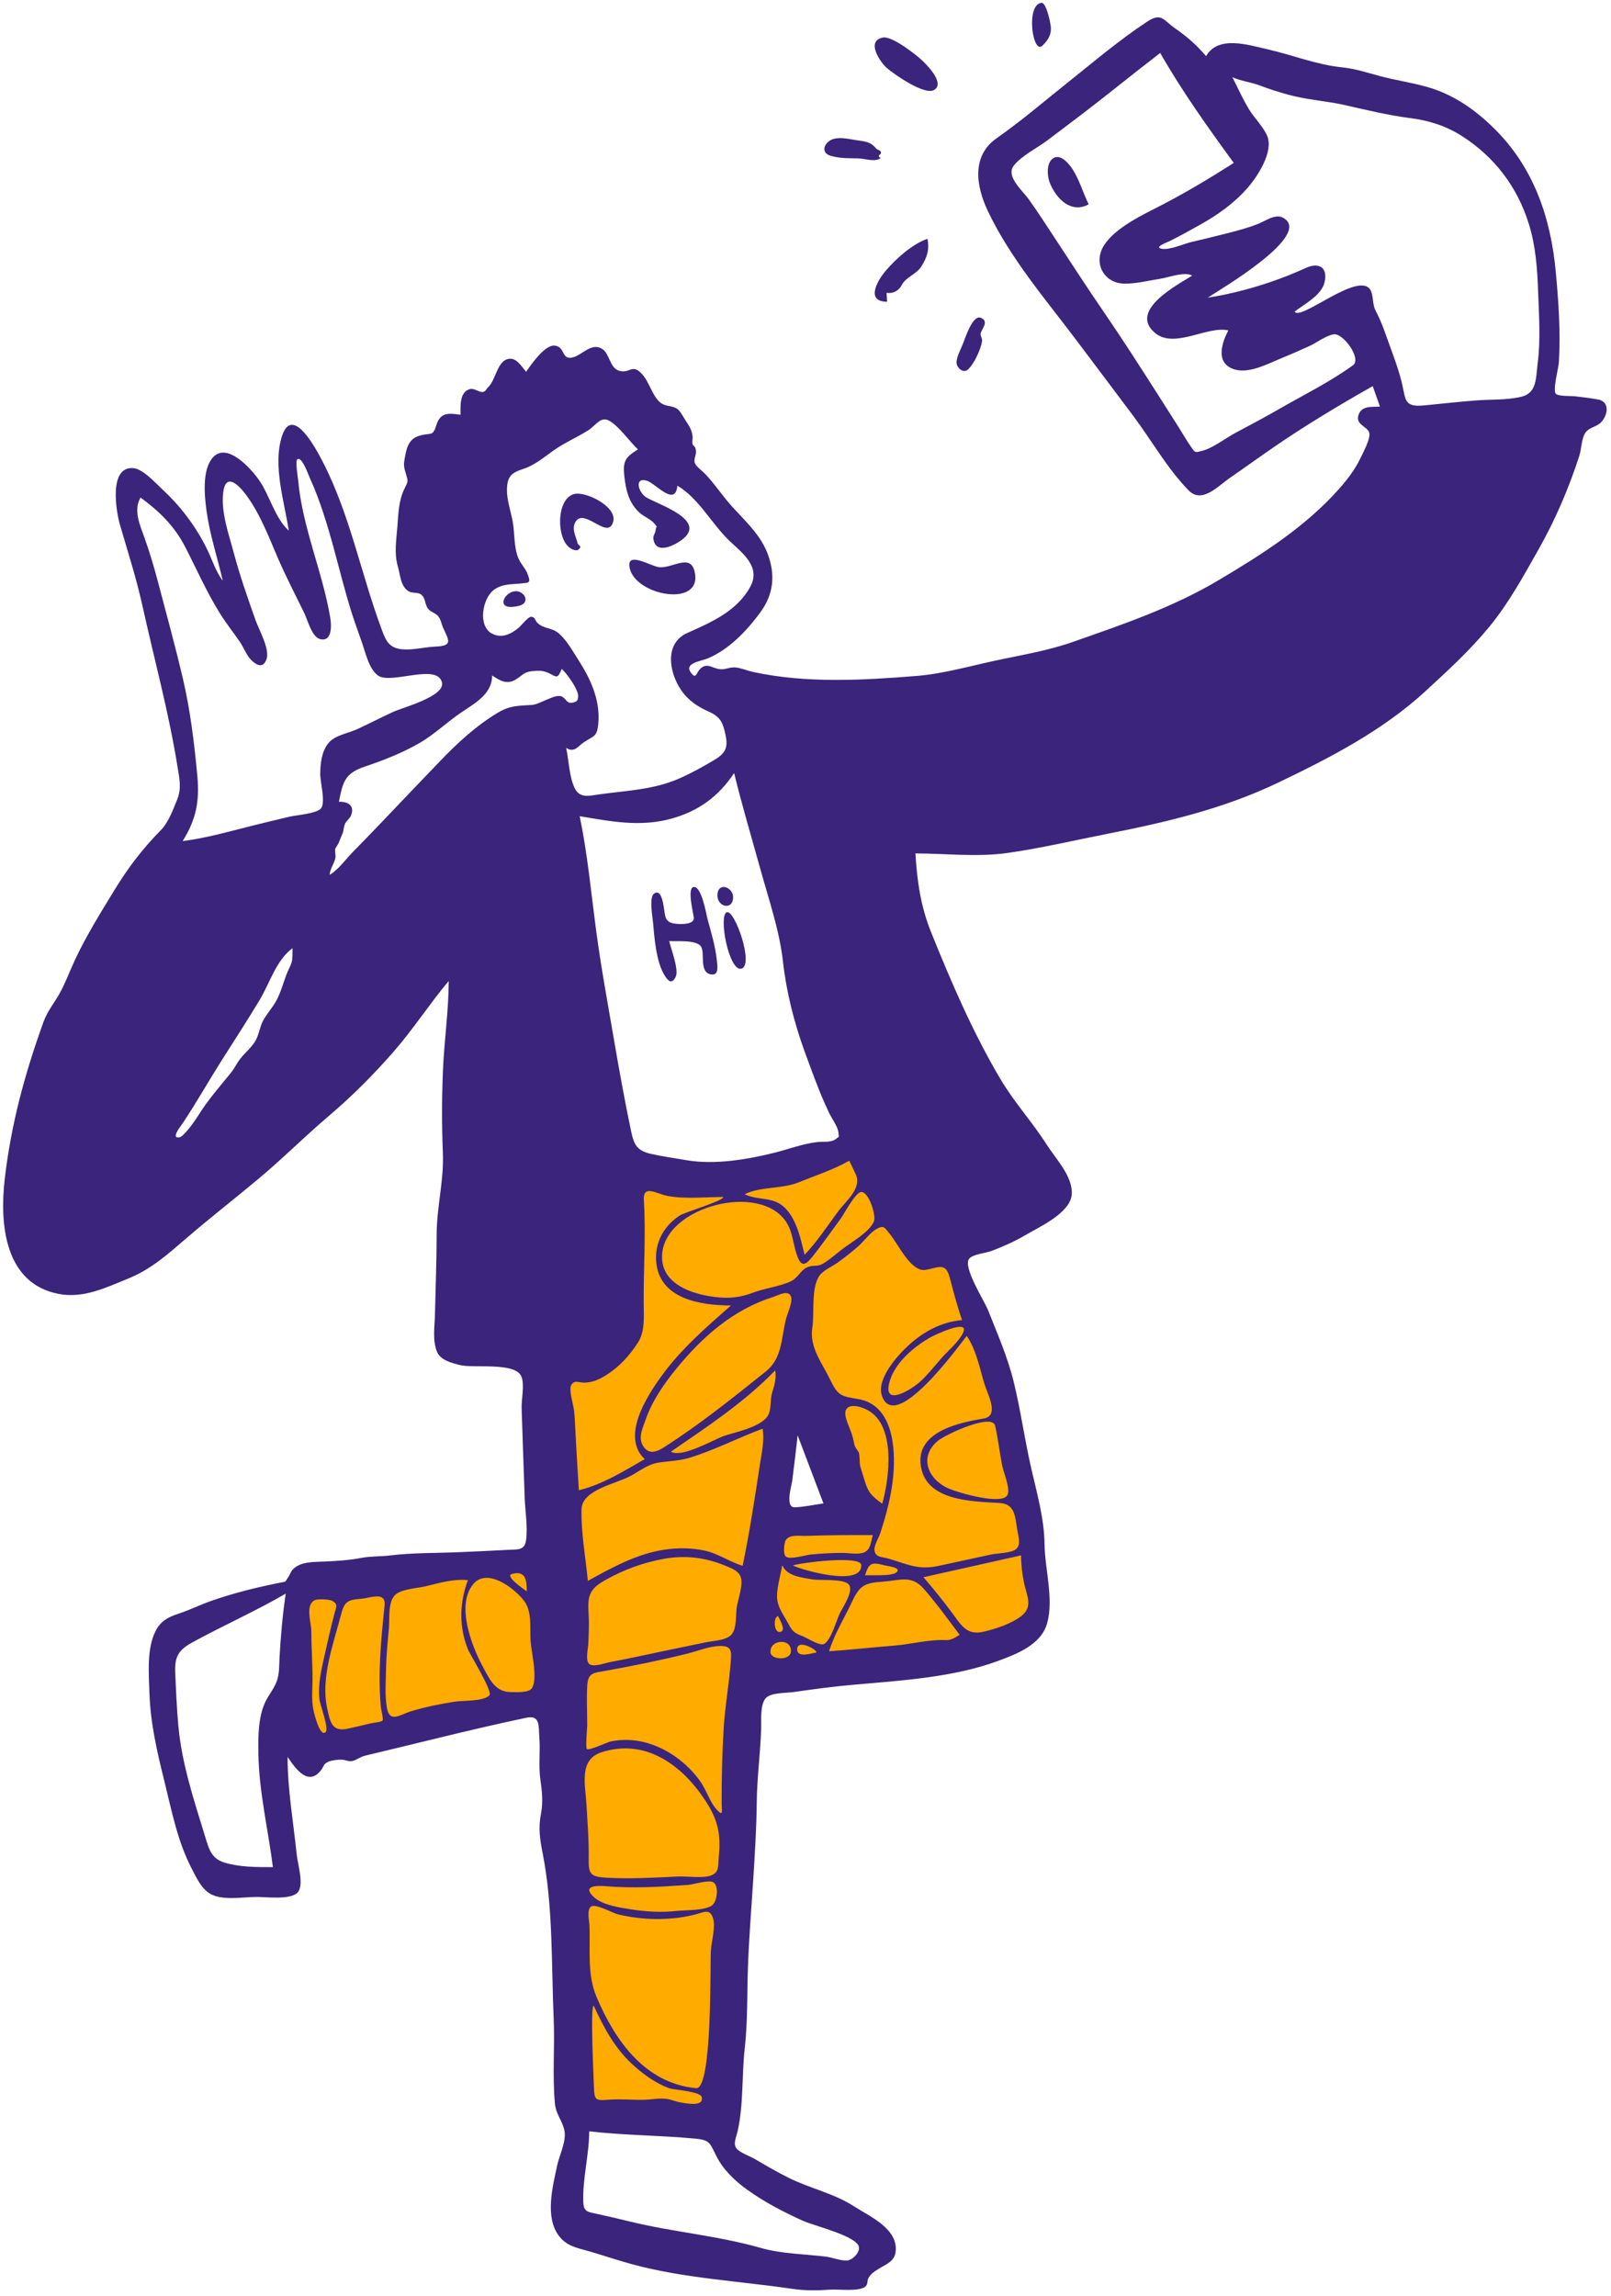 <svg width="268" height="382" viewBox="0 0 268 382" fill="none" xmlns="http://www.w3.org/2000/svg">
<path fill-rule="evenodd" clip-rule="evenodd" d="M143.526 189.954L143.607 189.964C144.776 190.19 146.715 193.537 147.51 194.488C150.069 197.555 152.629 200.623 155.19 203.69C156.214 204.918 157.692 206.207 158.422 207.628C158.983 208.721 159.176 210.228 159.511 211.4C163.674 225.953 167.745 240.6 170.778 255.437C171.431 258.63 172.05 261.846 172.413 265.088C172.592 266.69 173.062 269.044 172.365 270.593C171.578 272.338 169.046 273.063 167.401 273.604C164.202 274.657 160.852 275.284 157.538 275.847C149.552 277.203 141.466 277.99 133.395 278.627C130.929 278.821 128.391 278.818 125.941 279.15C124.771 279.308 125.121 278.994 124.753 279.779C124.239 280.873 124.58 283.153 124.519 284.345C124.375 287.148 124.232 289.951 124.088 292.754L122.913 315.691C122.516 323.442 122.12 331.194 121.722 338.946C121.572 341.882 121.422 344.82 121.272 347.757C121.191 349.327 121.43 351.354 121.009 352.874C120.691 354.023 121.215 353.684 119.805 353.753C116.541 353.91 113.159 353.515 109.894 353.398C106.191 353.266 102.487 353.133 98.783 353.001C97.725 352.963 96.543 353.263 96.117 352.504C95.598 351.581 95.993 349.042 95.957 348.011C95.854 345.138 95.751 342.264 95.648 339.39C95.366 331.502 95.084 323.614 94.802 315.726C94.417 304.968 94.032 294.21 93.647 283.452C89.529 284.281 85.41 285.11 81.291 285.938C75.206 287.163 69.12 288.388 63.034 289.612C60.243 290.174 56.928 291.456 54.046 291.042C51.183 290.632 50 289.409 49.839 286.692C49.666 283.779 49.734 280.843 49.773 277.927C49.837 273.159 49.974 268.391 50.154 263.625C58.285 262.893 66.417 262.16 74.548 261.427C78.878 261.037 83.208 260.647 87.537 260.257C88.52 260.169 90.942 260.359 91.381 259.618C92.063 258.466 91.304 254.68 91.283 253.378L91.089 241.066L90.378 195.764C92.325 195.828 94.272 195.886 96.219 195.941C104.689 196.18 113.2 196.526 121.673 196.266C125.921 196.136 129.947 194.989 133.958 193.637C136.091 192.918 138.202 192.135 140.296 191.312C140.955 191.053 142.895 189.826 143.607 189.964L143.526 189.954ZM132.123 232.109L127.796 253.272L142.603 252.291L132.123 232.109Z" fill="#FFAB00"/>
<path fill-rule="evenodd" clip-rule="evenodd" d="M255.798 60.47C255.496 62.824 255.711 65.391 253.054 66.011C250.595 66.586 247.896 66.425 245.389 66.626C242.571 66.852 239.762 67.162 236.95 67.44C233.405 67.791 233.911 66.429 233.136 63.402C232.428 60.637 231.297 57.878 230.357 55.181C229.92 53.928 229.399 52.775 228.803 51.594C228.263 50.525 228.52 49.071 227.938 48.172C225.954 45.106 216.274 53.49 215.375 51.838C217.013 50.563 219.847 49.136 220.349 46.954C220.94 44.39 219.311 43.624 217.263 44.562C212.225 46.87 206.41 48.674 200.915 49.515C202.693 48.327 218.766 38.964 213.372 36.187C212.156 35.561 210.532 36.739 209.436 37.185C207.696 37.893 205.878 38.367 204.061 38.831C202.147 39.319 200.229 39.789 198.304 40.234C196.954 40.545 194.548 41.652 193.232 41.379C191.897 41.102 194.263 40.273 194.65 40.077C196.339 39.226 198 38.312 199.649 37.386C202.574 35.743 205.276 33.84 207.501 31.3C209.179 29.384 211.951 25.198 210.783 22.549C210.105 21.012 208.621 19.593 207.749 18.137C206.731 16.437 205.909 14.626 205.025 12.854C206.505 13.505 208.166 13.672 209.677 14.256C211.187 14.84 212.721 15.313 214.293 15.748C217.446 16.619 220.589 16.774 223.714 17.481C227.25 18.28 230.936 19.175 234.529 19.637C237.657 20.039 240.47 20.895 243.151 22.601C248.625 26.085 252.422 31.09 254.343 37.281C255.468 40.907 255.742 44.69 255.875 48.463C256.015 52.441 256.308 56.51 255.798 60.47ZM225.077 60.763C221.254 63.55 216.798 65.727 212.696 68.098C210.348 69.454 207.951 70.721 205.556 71.992C203.857 72.894 201.793 74.554 199.923 75.017C198.739 75.31 198.828 75.332 198.079 74.253C197.363 73.223 196.738 72.114 196.068 71.053C194.834 69.097 193.587 67.148 192.34 65.2C189.546 60.831 186.756 56.464 183.82 52.188C180.874 47.898 178.048 43.529 175.194 39.179C173.868 37.156 172.55 35.125 171.142 33.158C170.067 31.656 167.312 29.365 168.62 27.596C169.836 25.953 172.605 24.589 174.243 23.345C176.244 21.827 178.257 20.325 180.253 18.799C184.544 15.518 188.722 12.095 193.009 8.81C196.647 15.191 200.927 21.174 205.244 27.106C201.34 29.597 197.396 31.965 193.282 34.098C190.244 35.673 185.595 37.802 183.676 40.79C181.785 43.732 183.642 47.127 187.012 47.181C189.028 47.213 191.037 46.679 193.013 46.374C194.439 46.154 197.043 45.126 198.329 45.851C196.018 47.326 187.632 51.624 192.152 55.392C195.384 58.086 200.846 54.155 204.337 54.964C203.273 57.006 202.167 60.263 205.12 61.373C207.578 62.298 210.794 60.575 213.006 59.661C214.604 59.002 216.192 58.319 217.764 57.599C219.013 57.026 220.51 55.864 221.845 55.617C223.403 55.328 226.575 59.67 225.077 60.763ZM154.014 211.251C156.201 210.852 157.324 209.948 158.013 212.603C158.63 214.982 159.242 217.273 160.037 219.607C156.62 219.903 153.607 221.534 151.116 223.828C149.341 225.463 145.813 229.366 146.688 232.103C148.813 238.757 159.546 223.831 160.821 222.236C162.383 224.518 162.957 227.506 163.733 230.115C164.285 231.972 166.335 235.533 163.625 235.984C159.821 236.618 152.684 238.035 153.135 243.423C153.668 249.782 161.758 249.746 166.297 250.032C168.856 250.193 168.867 252.243 169.232 254.538C169.395 255.564 169.904 256.951 169.033 257.702C168.259 258.369 165.89 258.388 164.883 258.603C161.947 259.234 159.014 259.876 156.079 260.506C152.747 261.221 150.985 260.219 147.87 259.307C146.716 258.969 145.558 259.111 145.473 257.82C145.421 257.028 146.196 255.803 146.45 255.019C147.456 251.918 148.312 248.727 148.6 245.471C149.021 240.74 148.496 233.647 142.671 232.724C139.899 232.285 139.366 232.141 138.115 229.541C136.762 226.728 134.614 224.123 135.133 220.884C135.509 218.536 134.875 214.093 136.373 212.146C137.066 211.246 138.416 210.709 139.338 210.048C140.512 209.206 141.644 208.304 142.738 207.36C143.659 206.567 144.781 205.017 145.825 204.444C147.101 203.744 147.14 204.221 148.055 205.315C149.407 206.93 151.556 211.7 154.014 211.251ZM160.196 221.761C159.438 223.291 157.686 224.713 156.571 225.99C155.448 227.275 154.386 228.632 153.134 229.796C151.757 231.078 146.863 234.172 147.941 230.007C148.78 226.766 151.919 224.142 154.682 222.525C155.217 222.211 161.479 219.173 160.196 221.761ZM165.549 237.187C166.034 239.356 166.295 241.592 166.709 243.776C166.922 244.893 168.096 247.591 167.617 248.665C166.806 250.486 159.506 248.33 157.992 247.704C154.39 246.213 152.736 242.384 156.058 239.658C157.318 238.625 165.064 235.019 165.549 237.187ZM170.335 263.235C170.742 265.306 171.932 267.225 169.965 268.791C168.332 270.09 165.657 270.977 163.645 271.44C160.902 272.07 160.021 270.533 158.569 268.557C157.008 266.431 155.346 264.378 153.622 262.382C159.036 261.171 164.45 259.958 169.865 258.747C169.861 260.255 170.044 261.757 170.335 263.235ZM157.363 272.844C154.539 272.698 151.501 273.548 148.638 273.772C145.062 274.051 141.496 274.457 137.917 274.697C138.834 271.771 140.481 269.162 141.769 266.399C143.062 263.625 143.969 263.325 146.943 263.112C149.698 262.913 151.641 261.965 153.675 264.302C155.79 266.733 157.706 269.375 159.638 271.952C158.98 272.392 158.195 272.888 157.363 272.844ZM137.18 273.442C136.484 273.949 134.336 272.506 133.612 272.227C132.203 271.683 131.891 271.508 131.156 270.134C130.525 268.953 129.52 267.611 129.322 266.262C129.061 264.486 129.848 262.146 130.134 260.38C130.896 262.218 133.399 262.432 135.09 262.732C136.368 262.96 140.157 262.597 141.121 263.508C142.187 264.514 140.226 267.32 139.715 268.377C139.105 269.639 138.352 272.589 137.18 273.442ZM135.815 274.899C134.977 275.035 132.564 275.869 132.613 274.338C132.667 272.589 135.986 274.476 135.815 274.899ZM131.564 274.808C131.411 276.281 128.241 276.158 128.169 274.863C128.046 272.674 131.807 272.456 131.564 274.808ZM127.94 235.09C127.13 237.397 122.195 238.223 120.299 238.933C118.568 239.582 113.397 242.578 111.612 241.491C117.654 237.339 123.845 233.27 128.964 227.968C129.173 229.278 128.854 230.372 128.468 231.611C128.12 232.73 128.299 234.067 127.94 235.09ZM126.438 243.505C125.568 249.158 124.715 254.885 123.539 260.481C121.297 259.797 119.448 258.408 117.093 257.924C114.943 257.483 112.723 257.472 110.556 257.795C105.938 258.482 101.821 260.766 97.792 262.992C97.42 259.115 96.649 254.966 96.74 251.076C96.816 247.845 102.346 246.888 104.854 245.553C106.372 244.746 107.744 243.61 109.473 243.328C111.252 243.038 112.969 243.047 114.726 242.505C118.881 241.223 122.791 239.19 126.862 237.675C127.195 239.616 126.732 241.593 126.438 243.505ZM122.555 267.429C122.37 268.714 122.603 271.007 121.624 271.986C120.702 272.909 118.732 272.939 117.517 273.189C113.812 273.951 110.111 274.721 106.413 275.507C104.758 275.858 103.102 276.195 101.441 276.509C100.648 276.658 98.66 277.418 97.993 276.788C97.36 276.189 97.831 274.275 97.865 273.473C97.933 271.869 98.024 270.261 97.923 268.657C97.73 265.58 97.902 264.402 100.765 262.811C103.807 261.119 106.949 259.961 110.374 259.334C113.841 258.7 117.143 259.047 120.443 260.378C121.362 260.748 122.739 261.204 123.166 262.194C123.748 263.542 122.751 266.064 122.555 267.429ZM118.385 317.022C117.027 317.874 114.072 317.728 112.513 317.901C109.994 318.18 107.459 318.021 104.958 317.632C103.074 317.34 100.263 316.935 98.82 315.613C96.769 313.734 99.136 313.648 100.705 313.78C105.268 314.164 109.889 313.896 114.448 313.566C115.335 313.502 117.721 312.722 118.577 313.087C119.671 313.553 119.335 316.426 118.385 317.022ZM115.797 347.384C107.296 346.558 102.367 339.518 99.284 332.321C97.629 328.457 98.226 324.403 98.062 320.317C98.033 319.571 97.564 317.718 98.331 317.161C99.052 316.637 101.969 318.256 102.758 318.45C106.801 319.441 111.273 319.536 115.326 318.573C117.081 318.156 118.065 317.381 118.622 319.121C119.071 320.522 118.334 323.104 118.254 324.572C118.115 327.112 118.513 347.647 115.797 347.384ZM98.814 347.391C98.782 346.158 98.159 333.697 98.763 333.659C100.557 337.528 102.399 340.989 105.664 343.836C107.332 345.291 109.208 346.601 111.294 347.382C112.078 347.675 116.518 347.898 116.736 348.87C117.117 350.572 114.085 349.885 113.186 349.747C112.464 349.635 111.815 349.328 111.107 349.199C109.759 348.955 108.484 349.284 107.13 349.311C105.072 349.353 103.052 349.137 100.993 349.315C99.111 349.477 98.864 349.261 98.814 347.391ZM100.069 291.497C107.347 289.145 113.429 293.6 117.27 299.431C119.461 302.756 119.95 305.082 119.567 309.019C119.43 310.428 119.683 311.383 118.388 311.957C117.105 312.526 114.191 312.104 112.803 312.169C108.812 312.355 104.836 312.603 100.845 312.366C98.252 312.213 97.886 311.774 97.93 309.257C97.984 306.228 97.732 303.212 97.561 300.177C97.375 296.895 96.248 292.732 100.069 291.497ZM97.687 287.134C97.692 284.908 97.558 282.624 97.694 280.402C97.83 278.198 98.767 278.307 100.848 277.931C105.352 277.117 109.851 276.206 114.295 275.102C116.052 274.665 118.038 273.827 119.869 273.821C121.791 273.813 121.689 274.801 121.561 276.502C121.276 280.271 120.585 283.984 120.376 287.732C120.149 291.777 120.03 295.875 120.048 299.925C120.055 301.292 120.387 302.305 119.221 301.025C118.054 299.744 117.483 297.702 116.441 296.261C114.307 293.312 111.135 290.94 107.615 289.941C105.669 289.388 103.622 289.293 101.638 289.692C101.036 289.814 98.021 291.253 97.637 290.968C97.377 290.776 97.687 287.224 97.687 287.134ZM124.313 364.281C127.199 366.348 130.396 368.018 133.632 369.468C135.453 370.284 142.661 372.001 142.891 373.837C143.013 374.816 141.819 375.914 141.037 376.03C140.044 376.177 138.409 375.529 137.398 375.406C133.722 374.96 130.054 374.957 126.467 373.934C119.306 371.89 111.881 371.314 104.646 369.533C102.924 369.109 101.199 368.711 99.468 368.328C97.825 367.963 97.088 368.025 97.03 366.269C96.902 362.414 98.008 358.464 98.017 354.561C103.87 355.23 109.744 355.221 115.613 355.771C118.128 356.006 118.07 356.483 119.172 358.68C120.316 360.96 122.262 362.813 124.313 364.281ZM95.772 239.036C95.698 237.609 95.641 236.178 95.511 234.754C95.425 233.798 94.551 231.126 95.044 230.381C95.629 229.497 96.218 230.037 97.265 230.012C98.645 229.979 99.801 229.425 100.939 228.698C103.094 227.324 104.696 225.514 106.095 223.403C107.325 221.544 107.096 219.005 107.081 216.78C107.042 211.025 107.461 205.412 107.11 199.632C106.949 196.977 109.215 198.605 111.045 198.949C114.039 199.511 117.292 199.122 120.335 199.129C120.222 199.837 114 201.594 112.995 202.263C110.422 203.974 108.922 206.712 109.157 209.833C109.629 216.112 116.544 217.161 121.597 217.174C117.405 220.881 113.288 224.415 109.993 228.988C107.563 232.36 103.284 239.007 107.256 242.738C103.745 244.732 100.265 246.95 96.295 247.909C96.117 244.952 95.926 241.995 95.772 239.036ZM94.179 124.414C95.608 125.332 96.209 124.034 97.297 123.362C98.829 122.415 99.336 122.508 99.53 120.392C99.89 116.469 98.239 112.918 96.167 109.707C95.225 108.248 94.286 106.51 92.956 105.37C91.744 104.33 90.519 104.688 89.396 103.613C88.955 103.19 89.05 102.593 88.321 102.61C87.841 102.622 86.675 104.108 86.279 104.436C85.027 105.473 83.495 106.262 81.854 105.407C79.466 104.163 80.233 99.648 82.088 98.185C83.517 97.059 85.205 97.233 86.832 97.052C88.052 96.916 88.306 96.969 87.804 95.573C87.452 94.595 86.641 93.833 86.241 92.876C85.471 91.041 85.639 88.809 85.307 86.867C85.008 85.126 84.31 83.243 84.335 81.475C84.368 79.224 85.104 78.639 87.055 78.007C88.944 77.396 90.509 76.049 92.118 74.916C93.94 73.634 95.936 72.788 97.808 71.617C99.079 70.822 99.899 69.216 101.297 69.966C102.957 70.858 104.713 73.44 106.126 74.759C104.059 76.071 103.579 76.645 103.863 79.213C104.125 81.566 104.604 83.664 106.404 85.304C107.095 85.934 108.385 86.439 108.92 87.166C109.545 88.012 109.139 87.266 109.06 88.222C109.018 88.737 108.611 89.074 108.699 89.67C109.096 92.315 112.135 90.754 113.388 89.835C117.862 86.551 109.507 83.943 107.522 82.747C106.152 81.921 105.474 79.283 107.646 79.984C109.09 80.45 112.353 84.402 112.684 80.799C116.266 82.88 118.476 87.3 121.479 90.094C123.644 92.11 126.553 94.345 124.834 97.564C122.644 101.667 118.3 103.53 114.335 105.3C110.489 107.017 111.287 111.876 113.343 114.85C114.532 116.569 116.089 117.577 117.963 118.412C119.877 119.266 120.274 120.269 120.692 122.249C121.156 124.446 120.663 125.331 118.761 126.466C116.904 127.575 114.962 128.648 112.98 129.516C108.692 131.392 104.245 131.51 99.685 132.15C98.086 132.374 96.554 132.84 95.682 131.256C94.701 129.473 94.629 126.402 94.179 124.414ZM93.489 115.881C92.416 115.315 89.826 117.194 88.469 117.276C86.274 117.409 84.833 117.359 82.885 118.523C79.202 120.724 76.147 123.557 73.194 126.629C69.867 130.09 66.56 133.568 63.245 137.039C61.743 138.611 60.233 140.175 58.706 141.724C57.504 142.944 56.328 144.661 54.839 145.531C54.916 144.497 55.551 143.765 55.776 142.806C55.907 142.245 55.678 141.769 55.763 141.233C55.79 141.058 56.259 140.452 56.33 140.254C56.52 139.729 56.752 139.211 56.978 138.666C57.188 138.158 57.157 137.631 57.371 137.1C57.59 136.553 58.191 136.19 58.4 135.651C59.011 134.073 58 133.341 56.381 133.378C57.015 130.221 57.291 128.676 60.593 127.563C63.747 126.499 66.828 125.305 69.726 123.643C72.298 122.167 74.445 120.04 76.918 118.395C79.132 116.922 81.888 115.379 81.865 112.359C83.121 113.21 84.297 113.927 85.733 113.079C86.945 112.363 87.106 111.787 88.507 111.652C89.651 111.543 90.359 111.513 91.38 112.016C92.581 112.608 92.745 113.019 93.445 111.278C94.24 111.947 96.25 114.734 96.183 115.837C96.146 116.445 96.054 116.719 95.301 116.88C94.233 117.107 94.274 116.294 93.489 115.881ZM88.485 280.845C87.963 281.645 85.761 281.498 84.911 281.487C82.32 281.453 81.413 279.278 80.276 277.176C78.484 273.863 75.805 266.98 78.746 263.502C81.067 260.758 85.588 264.216 87.171 266.289C88.539 268.08 88.133 270.766 88.26 272.915C88.367 274.726 89.517 279.265 88.485 280.845ZM81.405 282.045C80.369 283.081 77.006 282.862 75.633 283.084C73.183 283.481 70.746 283.958 68.369 284.682C66.599 285.22 64.85 286.67 64.383 284.203C63.991 282.129 64.186 279.641 64.224 277.548C64.264 275.289 64.501 273.059 64.697 270.811C64.83 269.29 64.497 266.493 65.738 265.326C66.808 264.32 69.409 264.224 70.798 263.89C73.078 263.343 75.461 262.625 77.831 262.87C76.448 266.624 76.331 270.56 77.814 274.301C78.236 275.368 82.045 281.405 81.405 282.045ZM63.978 267.091C63.4 272.737 62.819 278.419 63.375 284.094C63.409 284.433 63.813 285.983 63.637 286.225C63.456 286.477 62.017 286.607 61.69 286.684C60.392 286.992 59.096 287.318 57.79 287.591C55.248 288.123 54.916 286.517 54.418 284.161C53.349 279.113 55.421 273.641 56.676 268.793C57.287 266.432 57.74 266.161 60.061 265.965C61.676 265.829 64.223 264.692 63.978 267.091ZM54.162 288.157C53.191 289.04 52.22 284.871 52.134 284.447C51.794 282.76 51.983 281.049 51.988 279.335C51.997 276.659 51.792 273.994 51.788 271.331C51.786 269.89 50.706 266.944 52.411 266.182C52.911 265.958 54.899 266.051 55.35 266.346C56.287 266.957 55.918 267.354 55.64 268.418C55.018 270.807 54.481 273.207 53.94 275.615C53.409 277.977 52.885 280.249 53.138 282.687C53.221 283.494 54.781 287.594 54.162 288.157ZM85.141 261.848C87.509 261.18 87.636 262.995 87.632 264.731C87.271 264.454 83.906 262.196 85.141 261.848ZM53.466 134.391C52.886 135.348 49.211 135.609 48.161 135.86C46.095 136.355 44.028 136.847 41.967 137.362C38.107 138.327 34.341 139.416 30.384 139.922C32.557 136.442 33.233 133.437 32.829 129.095C32.319 123.613 31.67 118.186 30.408 112.82C29.164 107.528 27.723 102.271 26.336 97.015C25.654 94.433 24.917 91.899 24.011 89.387C23.284 87.373 22.149 84.838 23.382 82.773C26.513 85.057 29.023 87.517 30.809 90.987C32.722 94.706 34.392 98.524 36.612 102.082C37.627 103.709 38.812 105.192 39.898 106.767C40.544 107.704 41.014 109.056 41.837 109.846C42.786 110.757 43.797 111.186 44.339 109.649C44.921 108 43.065 104.735 42.518 103.186C41.195 99.446 39.884 95.714 38.864 91.877C38.038 88.776 36.675 85.026 37.157 81.754C37.635 78.515 39.833 80.833 40.945 82.339C43.238 85.444 44.611 89.064 46.117 92.584C47.502 95.818 49.117 98.901 50.649 102.06C51.182 103.159 51.884 105.999 53.28 106.326C55.31 106.801 55.138 103.943 54.944 102.784C53.658 95.097 50.3 87.736 49.604 79.915C49.57 79.541 49.085 76.635 49.475 76.393C50.232 75.922 51.252 78.87 51.579 79.592C53.276 83.349 54.459 87.309 55.543 91.278C56.466 94.653 57.301 98.053 58.336 101.396C58.905 103.234 59.557 105.041 60.2 106.853C60.782 108.495 61.373 111.301 62.889 112.383C65.042 113.917 72.743 110.268 73.524 113.531C74.079 115.85 66.938 117.717 65.417 118.421C63.415 119.348 61.45 120.363 59.447 121.291C57.931 121.993 55.751 122.281 54.654 123.602C53.492 125.001 53.306 126.966 53.271 128.702C53.245 130.015 54.155 133.258 53.466 134.391ZM48.599 159.712C48.497 160.441 47.918 161.406 47.658 162.099C47.127 163.512 46.676 165.2 45.938 166.52C45.303 167.657 44.367 168.674 43.753 169.827C43.172 170.922 43.094 172.185 42.414 173.281C41.637 174.534 40.352 175.435 39.58 176.68C39.199 177.294 38.806 177.995 38.269 178.65C36.364 180.967 34.474 183.152 32.942 185.635C32.55 186.27 30.637 189.044 29.876 189.194C28.285 189.507 30.137 187.244 30.448 186.776C32.703 183.392 34.706 179.829 36.883 176.393C38.991 173.065 41.148 169.763 43.177 166.385C44.832 163.632 45.977 159.678 48.666 157.738C48.676 158.398 48.654 159.056 48.599 159.712ZM122.129 128.61C123.439 133.995 125.005 139.213 126.482 144.55C127.852 149.502 129.676 154.801 130.244 159.906C130.806 164.963 132.099 170.08 133.838 174.88C134.641 177.101 135.468 179.33 136.341 181.525C136.82 182.731 137.356 183.91 137.9 185.088C138.322 186.003 139.438 187.484 139.481 188.454C139.515 189.23 139.785 188.92 139.019 189.504C138.225 190.108 136.851 189.888 135.927 189.995C133.516 190.274 131.166 191.181 128.816 191.768C124.284 192.9 118.882 193.8 114.238 193.012C112.285 192.68 110.256 192.392 108.324 191.96C105.947 191.429 105.459 190.445 104.971 188.109C103.904 183.002 102.986 177.909 102.105 172.768C101.057 166.653 99.924 160.545 99.116 154.392C98.299 148.167 97.713 141.936 96.433 135.779C101.594 136.642 106.454 137.617 111.629 136.203C116.212 134.951 119.521 132.503 122.129 128.61ZM142.329 195.278C143.483 197.656 140.702 199.794 139.355 201.625C137.577 204.039 135.918 206.561 133.851 208.745C133.231 206.263 132.687 203.472 131.032 201.434C128.919 198.831 126.453 199.895 123.864 198.664C126.579 197.343 130.045 197.847 132.925 196.669C135.766 195.508 138.635 194.596 141.278 193.087C141.629 193.817 141.976 194.549 142.329 195.278ZM132.261 250.753C130.526 250.85 131.686 247.191 131.799 246.281C132.109 243.782 132.422 241.283 132.693 238.779C134.125 242.554 135.556 246.329 136.987 250.104C135.414 250.328 133.851 250.665 132.261 250.753ZM129.438 268.851C129.675 269.377 130.779 271.13 129.907 271.453C128.713 271.896 128.569 268.992 129.438 268.851ZM127.368 228.181C121.84 232.594 116.351 237.019 110.371 240.818C109.06 241.651 107.741 241.999 106.872 240.348C106.19 239.05 106.91 237.588 107.348 236.317C108.465 233.078 110.41 230.262 112.566 227.625C116.871 222.36 121.995 217.863 128.534 215.787C129.603 215.447 131.255 214.423 131.629 215.838C131.85 216.67 130.916 218.749 130.727 219.53C129.946 222.757 130.116 225.988 127.368 228.181ZM143.279 260.367C143.401 264.114 133.157 261.091 131.881 260.422C133.22 259.972 143.224 258.682 143.279 260.367ZM147.084 260.39C147.692 260.552 150.026 260.758 149.154 261.556C148.374 262.27 144.84 261.984 143.903 262.071C144.532 260.004 145.01 259.838 147.084 260.39ZM145.186 255.37C144.957 256.204 144.864 257.476 144.116 258.047C143.185 258.759 141.207 258.327 140.153 258.333C138.364 258.342 136.576 258.433 134.795 258.611C134.113 258.679 131.353 259.511 130.715 258.943C130.245 258.526 130.42 256.571 130.762 256.132C131.463 255.228 133.079 255.541 134.091 255.505C137.795 255.372 141.479 255.361 145.186 255.37ZM142.807 241.519C142.285 240.742 142.191 240.75 141.968 239.576C141.73 238.32 141.123 237.246 140.767 236.032C139.982 233.361 142.489 233.598 144.327 234.578C149.096 237.119 147.945 245.997 146.766 250.153C145.051 248.893 144.418 248.321 143.828 246.287C143.604 245.514 143.353 244.755 143.12 243.986C142.948 243.42 143.068 241.906 142.807 241.519ZM143.22 198.308C144.552 198.147 145.77 202.278 145.39 203.173C144.611 205.001 141.636 206.635 140.121 207.803C139.112 208.579 138.11 209.471 137.032 210.148C136.031 210.777 135.455 210.424 134.525 210.726C133.178 211.162 132.851 212.587 131.473 213.2C129.533 214.062 127.182 214.303 125.156 215.082C122.698 216.026 120.445 216.052 117.867 215.604C114.161 214.961 109.816 213.122 110.15 208.618C110.739 200.671 126.521 196.599 130.825 203.337C131.945 205.091 131.928 207.135 132.655 209.019C133.443 211.058 134.206 210.257 135.391 208.755C136.941 206.79 138.381 204.72 139.87 202.709C140.352 202.059 142.259 198.425 143.22 198.308ZM46.503 275.681C46.428 277.032 46.508 278.403 46.038 279.693C45.565 280.993 44.605 282.045 44.052 283.308C42.931 285.87 42.939 288.969 42.984 291.714C43.088 298.1 44.6 304.302 45.4 310.611C42.738 310.605 39.986 310.635 37.406 309.874C35.101 309.194 34.733 307.509 34.081 305.387C32.251 299.425 30.274 293.49 29.684 287.246C29.402 284.271 29.284 281.272 29.15 278.287C29.032 275.669 29.62 274.527 31.984 273.231C37.121 270.413 42.447 268.066 47.531 265.114C47.012 268.617 46.701 272.147 46.503 275.681ZM265.821 66.453C264.57 66.224 263.307 66.08 262.045 65.929C261.387 65.85 259.334 65.96 258.841 65.531C258.255 65.02 259.271 61.157 259.323 60.328C259.64 55.343 259.271 50.204 258.814 45.238C257.986 36.248 255.159 27.919 248.636 21.446C245.389 18.223 241.739 15.667 237.304 14.433C234.721 13.714 232.059 13.331 229.47 12.634C227.381 12.071 225.432 11.427 223.263 11.203C218.935 10.758 214.979 9.123 210.756 8.177C207.649 7.481 202.652 5.831 200.638 9.339C199.052 7.479 197.457 6.083 195.458 4.696C193.542 3.367 193.229 2.04 190.883 3.574C186.326 6.555 182.058 10.192 177.801 13.584C173.826 16.752 169.979 20.069 165.813 22.982C161.563 25.954 162.369 30.997 164.367 35.177C168.127 43.045 173.926 49.772 179.002 56.517C182.182 60.742 185.371 64.973 188.538 69.206C191.566 73.253 194.184 77.936 197.722 81.571C199.952 83.863 202.615 80.866 204.628 79.481C207.126 77.761 209.581 75.978 212.082 74.263C217.291 70.691 222.865 67.345 228.364 64.236C228.764 65.37 229.164 66.504 229.564 67.638C228.357 67.728 226.725 67.458 226.11 68.757C225.232 70.612 227.387 70.855 227.764 71.918C228.102 72.868 226.718 75.376 226.309 76.232C225.389 78.16 224.104 79.823 222.688 81.41C217.088 87.692 210.001 92.185 202.81 96.468C195.115 101.05 186.868 103.847 178.444 106.801C174.16 108.302 169.714 108.999 165.293 109.961C161.034 110.887 156.778 112.104 152.426 112.453C143.521 113.168 134.071 113.704 125.274 111.783C124.311 111.573 123.292 111.118 122.312 111.031C121.527 110.961 120.945 111.291 120.204 111.333C118.612 111.424 117.699 110 116.435 111.323C115.802 111.985 115.791 113.096 114.909 111.861C113.787 110.29 116.654 109.986 117.717 109.539C121.294 108.032 124.17 104.998 126.443 101.932C128.714 98.868 129.041 95.595 127.658 92.007C126.275 88.421 123.131 85.99 120.77 83.078C119.628 81.668 118.577 80.176 117.324 78.86C116.654 78.156 115.576 77.483 115.534 76.774C115.485 75.95 115.979 75.54 115.683 74.539C115.607 74.278 115.28 74.13 115.21 73.844C115.1 73.387 115.27 72.996 115.213 72.551C115.08 71.531 114.68 70.891 114.114 70.055C113.762 69.533 113.246 68.487 112.761 68.096C111.91 67.41 110.75 67.69 109.885 66.995C108.517 65.896 108.036 63.579 106.825 62.245C105.121 60.367 104.758 62.264 102.952 61.666C101.409 61.153 101.427 58.831 100.179 58.045C98.422 56.938 96.942 58.974 95.382 59.428C93.329 60.024 94.118 57.708 92.288 57.497C90.636 57.306 88.347 60.658 87.523 61.849C86.683 60.87 85.765 59.203 84.254 59.8C82.669 60.428 82.387 63.346 81.228 64.387C80.824 64.749 80.909 65.017 80.412 65.183C79.771 65.398 78.916 64.467 78.086 64.751C76.413 65.323 76.617 67.557 76.614 69.003C74.639 68.715 73.262 68.568 72.601 70.696C71.954 72.778 71.709 71.859 69.627 72.536C67.832 73.119 67.582 74.823 67.285 76.49C67.102 77.526 67.272 77.95 67.55 78.894C67.902 80.085 67.902 80.07 67.329 81.206C66.33 83.188 66.27 85.372 66.11 87.554C65.941 89.882 65.533 92.001 66.195 94.275C66.604 95.682 66.635 97.597 68.013 98.385C68.56 98.697 69.488 98.526 69.954 98.836C70.842 99.427 70.571 100.327 71.163 101.191C71.606 101.837 72.321 101.899 72.817 102.423C73.357 102.994 73.389 103.689 73.696 104.385C74.606 106.446 75.462 107.443 72.496 107.561C70.666 107.633 68.714 108.182 66.892 108.014C64.741 107.816 64.206 106.613 63.522 104.783C60.072 95.559 58.218 85.561 53.674 76.79C52.677 74.864 48.582 66.996 46.851 72.729C45.391 77.564 47.306 83.465 48.041 88.277C45.737 86.201 44.885 82.461 43.136 79.926C41.844 78.053 37.798 73.454 35.426 76.09C33.557 78.167 34.025 82.571 34.369 85.055C34.914 88.983 36.17 92.77 37.067 96.623C35.938 95.146 35.381 93.343 34.597 91.68C33.615 89.595 32.389 87.616 30.991 85.783C29.771 84.182 28.406 82.694 26.926 81.328C25.795 80.284 23.769 77.999 22.162 77.875C18.028 77.558 19.328 85.142 19.958 87.31C21.263 91.804 22.678 96.174 23.691 100.759C25.672 109.716 28.071 118.466 29.53 127.537C29.853 129.549 30.242 131.154 29.447 133.087C28.746 134.79 28.018 136.827 26.725 138.137C23.797 141.103 21.367 144.27 19.178 147.843C16.834 151.67 14.421 155.542 12.508 159.605C11.628 161.474 10.909 163.496 9.897 165.294C8.984 166.917 7.887 168.2 7.238 169.996C4.137 178.582 1.842 187.017 0.79 196.108C-0.073 203.572 0.731 213.5 9.743 215.247C13.883 216.049 17.6 214.213 21.332 212.698C25.194 211.131 27.985 208.584 31.135 205.877C35.048 202.513 39.111 199.357 43.065 196.049C47.022 192.74 50.676 189.07 54.611 185.725C58.498 182.42 62.015 178.91 65.376 175.073C68.71 171.266 71.419 167.048 74.647 163.188C74.635 168.186 73.893 173.138 73.685 178.129C73.495 182.705 73.49 187.276 73.675 191.85C73.859 196.421 72.652 200.772 72.642 205.333C72.632 209.782 72.456 214.206 72.358 218.65C72.314 220.644 71.924 222.881 72.668 224.804C73.225 226.241 74.973 226.69 76.465 227.077C78.77 227.675 85.705 226.523 86.735 228.986C87.297 230.33 86.731 232.776 86.775 234.261C86.848 236.708 86.937 239.155 87.021 241.601C87.108 244.128 87.192 246.655 87.284 249.181C87.366 251.407 87.799 253.887 87.531 256.091C87.301 257.98 86.2 257.733 84.454 257.83C81.82 257.976 79.184 258.092 76.549 258.207C72.682 258.377 68.647 258.299 64.94 258.756C63.383 258.947 61.682 258.866 60.04 259.178C57.981 259.57 56.078 259.669 53.989 259.773C52.305 259.856 50.141 259.734 48.818 260.979C48.359 261.411 48.256 261.926 47.93 262.406C47.321 263.307 47.66 263.07 46.66 263.273C42.754 264.064 39.044 264.957 35.225 266.288C33.313 266.954 31.539 267.849 29.618 268.476C27.934 269.025 26.7 269.701 25.868 271.354C24.381 274.306 24.758 278.576 24.866 281.757C25.035 286.719 26.138 291.444 27.327 296.243C28.564 301.236 29.534 306.363 31.939 310.95C32.73 312.458 33.584 314.38 35.199 315.166C37.283 316.18 40.49 315.565 42.765 315.569C44.292 315.572 48.383 316.096 49.524 314.816C50.63 313.576 49.517 310.079 49.362 308.54C48.815 303.147 47.83 297.705 47.843 292.276C49.089 294.116 51.249 297.293 53.41 294.473C53.942 293.779 53.735 293.457 54.679 293.055C55.202 292.832 56.303 292.696 56.872 292.734C57.646 292.786 57.933 293.097 58.644 292.945C59.273 292.81 59.981 292.247 60.703 292.075C69.65 289.949 78.546 287.656 87.532 285.762C89.908 285.261 89.57 287.085 89.727 289.139C89.9 291.41 89.57 293.705 89.885 295.951C90.159 297.906 90.373 299.811 89.986 301.777C89.531 304.096 89.824 306.031 90.278 308.327C92.025 317.183 91.713 326.789 92.107 335.79C92.312 340.478 91.872 345.264 92.313 349.927C92.479 351.688 93.463 352.661 93.861 354.263C94.318 356.102 93.071 358.445 92.691 360.227C91.929 363.804 90.589 368.924 93.04 372.036C94.363 373.717 96.097 373.961 98.056 374.529C100.4 375.21 102.711 376.003 105.066 376.647C113.672 379.003 122.971 379.463 131.79 380.761C133.95 381.079 135.953 381.049 138.126 380.899C139.466 380.806 142.766 381.246 143.88 380.445C144.477 380.016 144.174 379.478 144.478 378.954C144.908 378.209 145.431 377.906 146.164 377.442C147.379 376.674 148.784 376.226 148.989 374.641C149.49 370.759 144.639 368.702 142.045 367.023C138.73 364.877 134.726 364.049 131.208 362.297C129.266 361.331 127.394 360.236 125.524 359.14C124.713 358.664 123.068 358.126 122.503 357.378C121.927 356.614 122.491 355.524 122.73 354.432C123.716 349.923 123.383 345.311 123.893 340.754C124.403 336.189 124.264 331.596 124.432 327.008C124.605 322.283 124.996 317.57 125.295 312.852C125.571 308.494 125.849 304.066 125.895 299.704C125.939 295.659 126.49 291.69 126.621 287.619C126.665 286.237 126.417 283.731 127.334 282.56C128.139 281.534 130.803 281.663 132.046 281.482C135.396 280.996 138.583 280.57 141.895 280.277C149.775 279.58 158.544 279.066 165.995 276.32C169.068 275.187 173.157 273.64 174.177 270.111C175.349 266.055 173.819 261.069 173.768 256.922C173.714 252.494 172.43 248.174 171.468 243.883C170.431 239.265 169.778 234.566 168.658 229.965C167.631 225.743 165.964 222.004 164.388 217.995C163.748 216.369 160.107 210.767 161.236 209.385C161.845 208.641 164.036 208.453 164.926 208.112C166.842 207.379 168.762 206.545 170.529 205.501C172.888 204.107 178.054 201.8 178.293 198.702C178.519 195.741 175.61 192.748 174.131 190.423C171.747 186.675 168.742 183.399 166.472 179.578C161.885 171.855 158.238 163.396 154.893 155.074C153.144 150.72 152.573 146.62 152.285 141.972C157.365 141.984 162.535 142.609 167.583 141.899C173.076 141.126 178.577 139.824 184.022 138.751C193.939 136.796 203.46 134.589 212.646 130.188C221.248 126.067 229.977 121.556 237.099 115.015C240.782 111.632 244.539 108.185 247.719 104.317C250.986 100.343 253.444 95.829 255.964 91.368C258.746 86.444 260.961 81.269 262.712 75.883C263.064 74.801 263.066 73.422 263.516 72.399C264.025 71.244 264.95 71.214 265.916 70.606C267.275 69.75 268.179 66.886 265.821 66.453Z" fill="#3B247B"/>
<path fill-rule="evenodd" clip-rule="evenodd" d="M147.552 11.335C148.713 12.333 153.718 15.847 155.335 14.992C157.33 13.938 154.172 10.76 153.321 9.977C152.239 8.98 148.373 5.965 146.893 6.245C143.934 6.805 146.507 10.437 147.552 11.335Z" fill="#3B247B"/>
<path fill-rule="evenodd" clip-rule="evenodd" d="M150.024 47.401C150.68 46.11 152.426 45.635 153.232 44.386C154.203 42.883 154.649 41.569 154.291 39.727C151.806 40.563 148.979 43.095 147.317 45.075C145.927 46.729 143.953 50.187 147.579 50.195C147.548 49.703 147.516 49.211 147.484 48.719C148.572 48.877 149.53 48.374 150.024 47.401Z" fill="#3B247B"/>
<path fill-rule="evenodd" clip-rule="evenodd" d="M138.186 25.917C139.788 26.378 141.11 26.312 142.747 26.348C143.935 26.375 145.558 27.028 146.521 26.292C145.666 25.797 146.746 25.77 146.534 25.288C146.357 24.885 146.019 25.017 145.745 24.692C144.768 23.532 143.917 23.546 142.367 23.305C141.165 23.117 139.399 22.684 138.244 23.281C137.03 23.91 136.559 25.449 138.186 25.917Z" fill="#3B247B"/>
<path fill-rule="evenodd" clip-rule="evenodd" d="M160.99 61.491C162.026 60.622 163.155 58.106 163.365 56.808C163.447 56.299 163.08 55.91 163.124 55.535C163.208 54.822 164.674 53.443 163.138 52.858C161.795 52.346 160.533 56.326 160.191 57.194C159.841 58.082 158.887 59.813 159.18 60.672C159.423 61.385 160.29 62.077 160.99 61.491Z" fill="#3B247B"/>
<path fill-rule="evenodd" clip-rule="evenodd" d="M173.384 7.62C174.322 6.75 174.915 5.763 174.818 4.567C174.741 3.625 174.035 0.375 173.241 0.471C170.603 0.789 171.789 9.102 173.384 7.62Z" fill="#3B247B"/>
<path fill-rule="evenodd" clip-rule="evenodd" d="M117.703 152.892C117.486 152.098 116.697 147.24 115.332 147.571C114.296 147.822 115.372 152.097 115.421 152.66C115.522 153.836 113.26 153.798 112.209 153.639C110.542 153.387 110.675 152.41 110.426 150.895C110.332 150.322 109.971 147.734 108.777 148.682C107.97 149.322 108.547 152.514 108.614 153.242C108.847 155.764 109.12 160.071 110.62 162.361C111.218 163.275 111.755 163.726 112.384 162.554C113.019 161.369 111.581 157.756 111.329 156.543C112.516 156.659 115.932 156.274 116.646 157.507C117.299 158.632 116.255 161.846 118.349 162.107C119.592 162.262 119.366 160.823 119.247 159.716C118.996 157.394 118.315 155.135 117.703 152.892Z" fill="#3B247B"/>
<path fill-rule="evenodd" clip-rule="evenodd" d="M120.885 151.768C119.509 152.39 121.236 161.449 123.249 161.157C125.597 160.816 122.195 151.176 120.885 151.768Z" fill="#3B247B"/>
<path fill-rule="evenodd" clip-rule="evenodd" d="M119.352 148.768C119.182 150.808 121.833 151.569 121.958 149.352C122.055 147.641 119.53 146.624 119.352 148.768Z" fill="#3B247B"/>
<path fill-rule="evenodd" clip-rule="evenodd" d="M104.801 94.685C106.011 99.195 117.026 101.114 115.542 95.031C114.799 91.986 111.696 94.692 109.528 94.337C108.126 94.108 103.949 91.505 104.801 94.685Z" fill="#3B247B"/>
<path fill-rule="evenodd" clip-rule="evenodd" d="M102.035 86.641C102.553 84.227 97.274 81.564 95.358 82.228C92.556 83.201 92.568 89.416 94.706 91.069C94.987 91.286 95.849 91.805 96.272 91.392C96.938 90.738 96.21 90.916 96.054 90.263C95.808 89.225 95 87.893 95.804 86.712C97.324 84.48 101.293 90.099 102.035 86.641Z" fill="#3B247B"/>
<path fill-rule="evenodd" clip-rule="evenodd" d="M85.939 98.354C84.035 98.247 82.475 101.202 85.275 100.954C85.811 100.907 86.963 100.772 87.274 100.208C87.789 99.275 86.775 98.401 85.939 98.354Z" fill="#3B247B"/>
<path fill-rule="evenodd" clip-rule="evenodd" d="M178.273 27.93C177.621 26.987 176.256 25.471 175.08 26.416C174.039 27.254 174.221 29.323 174.62 30.351C175.695 33.118 178.235 35.584 181.109 33.989C180.111 31.989 179.548 29.774 178.273 27.93Z" fill="#3B247B"/>
</svg>
